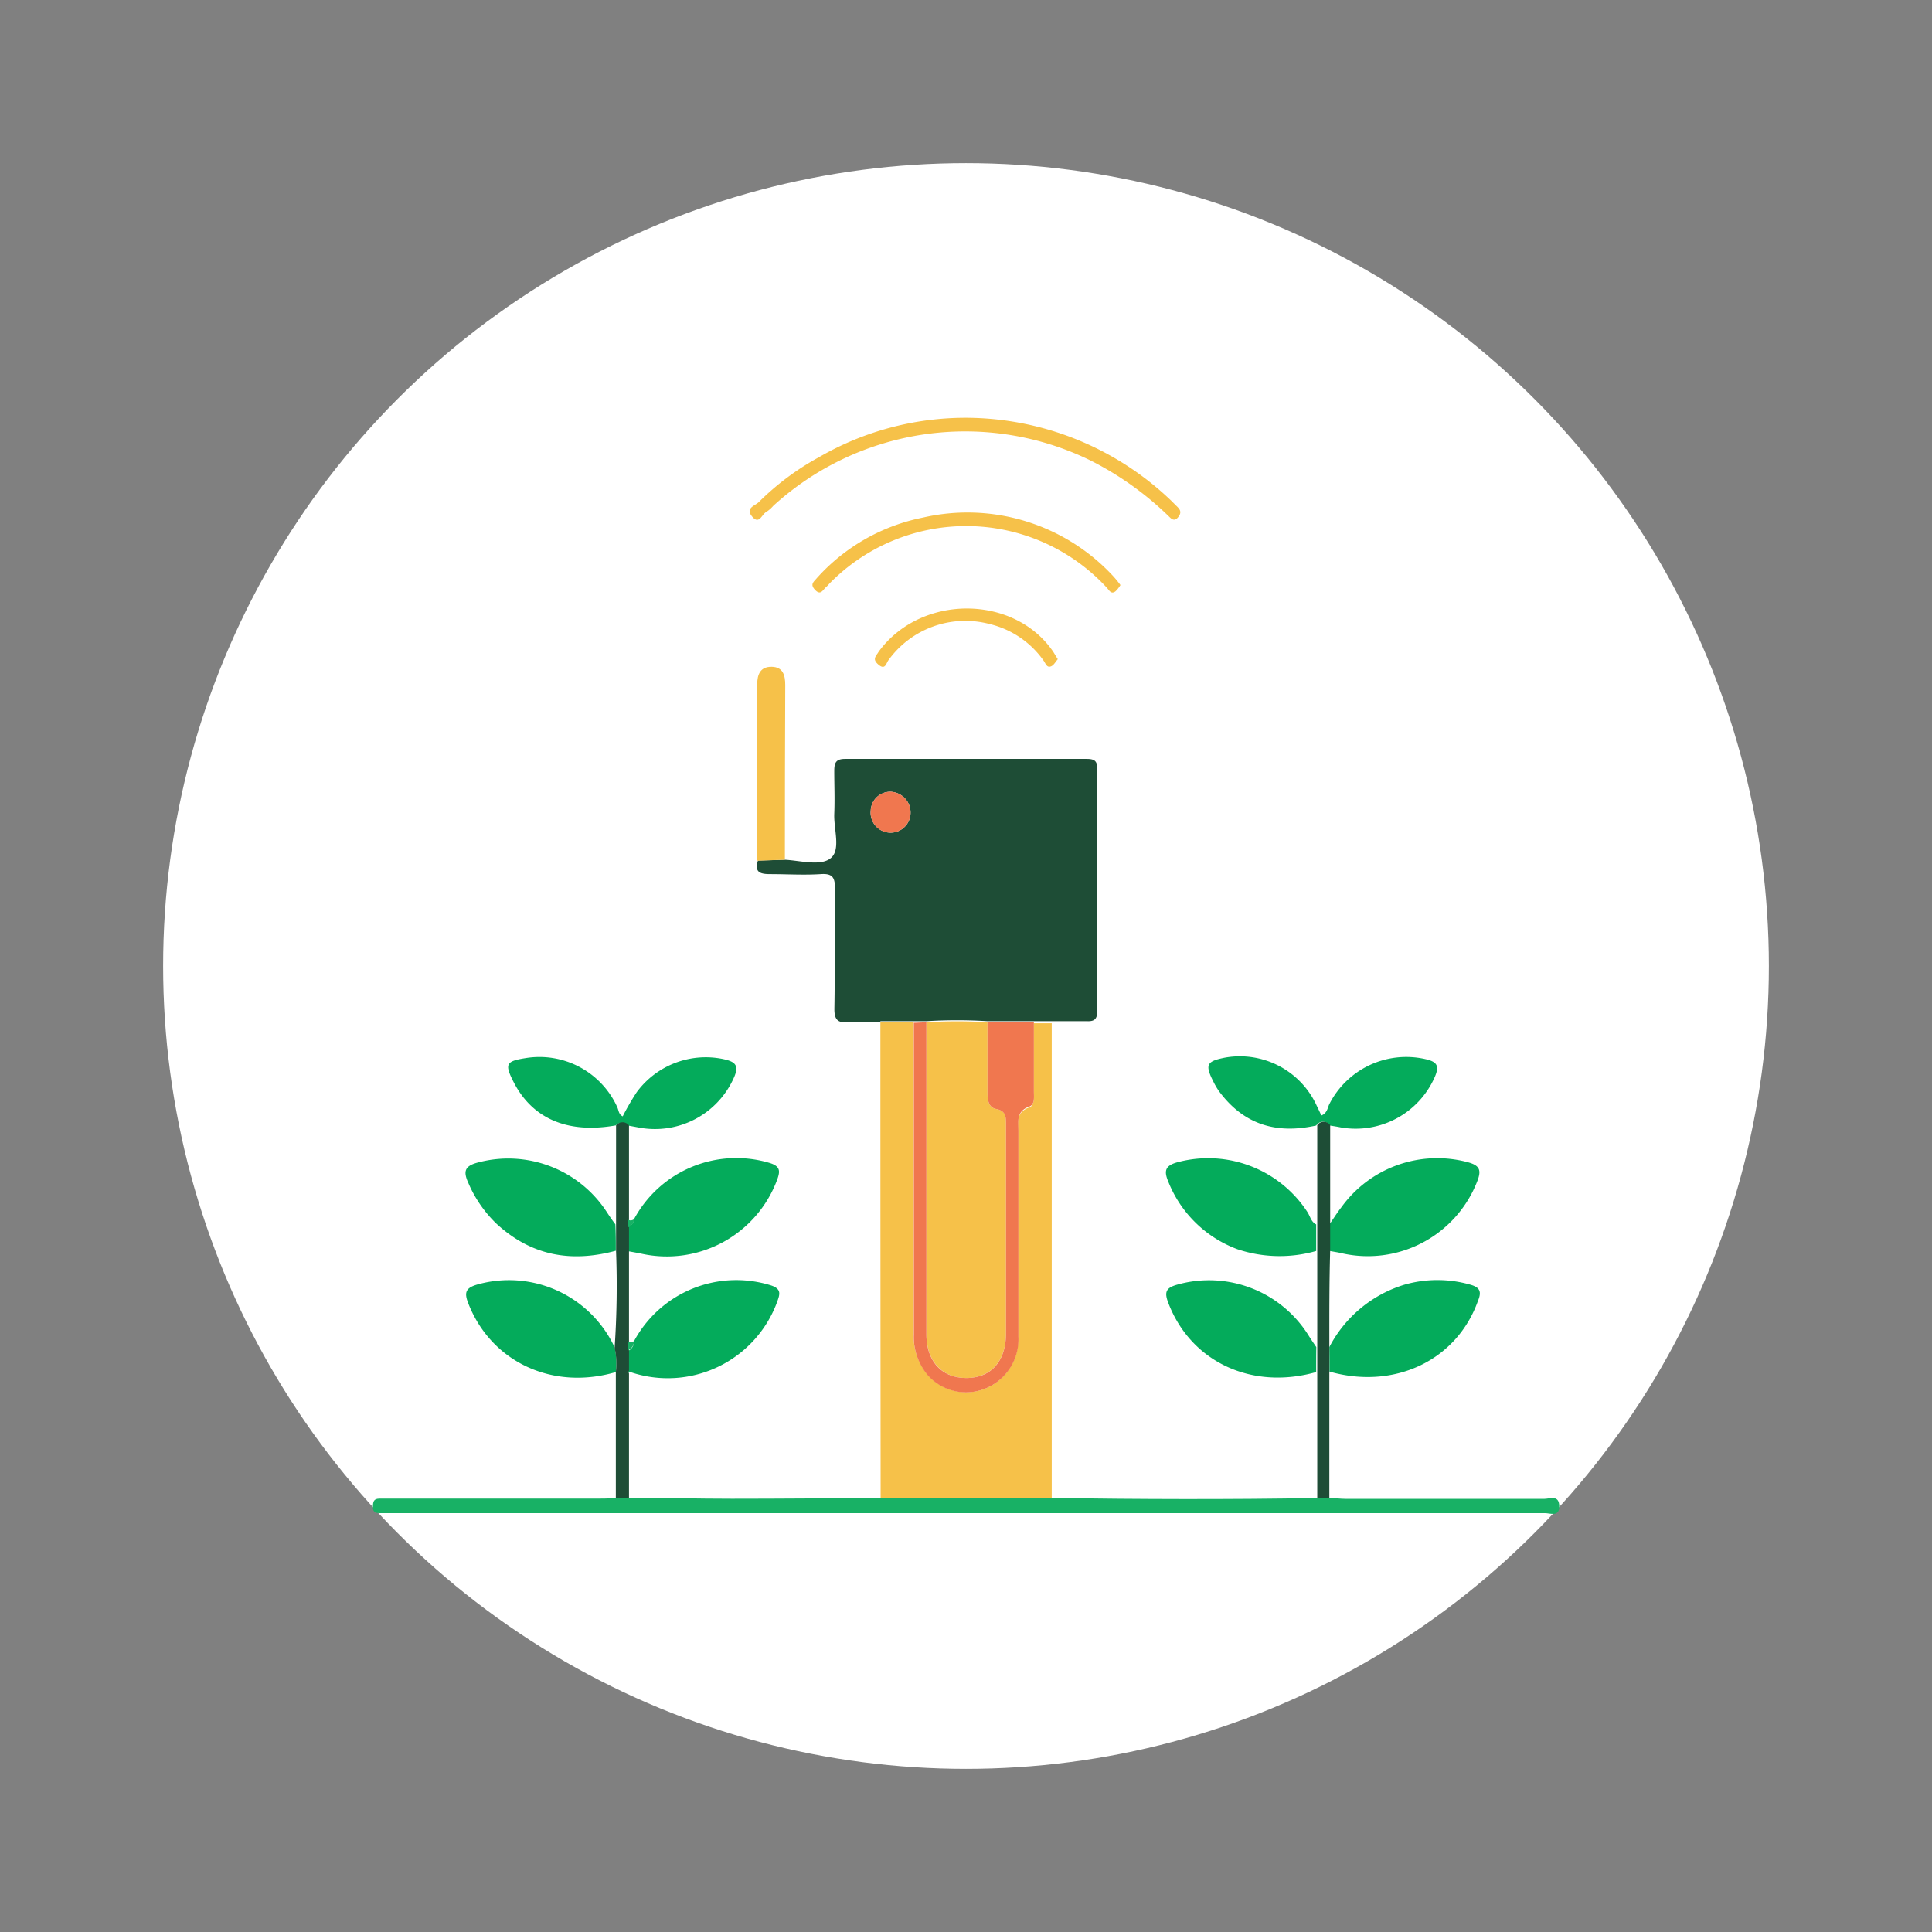 <svg id="Layer_1" data-name="Layer 1" xmlns="http://www.w3.org/2000/svg" viewBox="0 0 160 160"><rect x="0" y="0" width="160" height="160" fill="#808080" stroke="none"/><defs><style>.cls-1{fill:#fff;}.cls-2{fill:#1e4d36;}.cls-3{fill:#f6c149;}.cls-4{fill:#18b165;}.cls-5{fill:#04ab5b;}.cls-6{fill:#f0774f;}</style></defs><circle class="cls-1" cx="80" cy="80" r="66.49"/><path class="cls-2" d="M72.91,84.65c-.89,0-1.78-.09-2.66,0s-1.16-.22-1.15-1.12c.06-3.31,0-6.62.05-9.92,0-.92-.18-1.29-1.18-1.22-1.4.09-2.8,0-4.2,0-.88,0-1.29-.19-1-1.12L65,71.2c1.3.07,3,.56,3.82-.15s.22-2.39.27-3.64,0-2.38,0-3.56c0-.69.14-1,.9-1q10,0,20,0c.65,0,.89.16.88.85q0,10,0,20c0,.66-.19.9-.86.87-1,0-2,0-2.93,0H81.78a40.68,40.68,0,0,0-5.06,0H72.91ZM75.4,67.47a1.73,1.73,0,0,0-1.62-1.9,1.62,1.62,0,0,0-1.67,1.57,1.65,1.65,0,0,0,3.29.33Z"/><path class="cls-3" d="M72.91,84.65h2.76q0,12.91,0,25.81a4.92,4.92,0,0,0,1.17,3.4A4.24,4.24,0,0,0,81.59,115a4.39,4.39,0,0,0,2.73-4.21c0-5.67,0-11.35,0-17,0-.81-.21-1.68.9-2.07.48-.17.38-.8.38-1.26,0-1.91,0-3.82,0-5.72H87.1q0,19.7,0,39.4H72.93Q72.91,104.37,72.91,84.65Z"/><path class="cls-4" d="M72.93,124.06H87.08c7.32.1,14.64.13,22,0h1c.46,0,.93.07,1.39.07,5.47,0,11,0,16.42,0,.45,0,1.22-.36,1.24.59s-.77.58-1.21.59q-15.27,0-30.55,0H31.43c-.34,0-.56-.1-.55-.51s.05-.68.52-.69H49.48c.5,0,1,0,1.51-.07h1c2.87,0,5.74.08,8.61.08C64.73,124.12,68.83,124.08,72.93,124.06Z"/><path class="cls-5" d="M109,93.21c-3.29.73-6-.06-8.06-2.86a6,6,0,0,1-.45-.77c-.72-1.42-.57-1.7,1-2a7,7,0,0,1,7.56,4c.13.26.25.52.38.8.52-.21.51-.69.69-1A7.15,7.15,0,0,1,118,87.7c1,.22,1.25.54.8,1.54A7.15,7.15,0,0,1,111,93.36c-.28-.06-.58-.1-.87-.15A.67.67,0,0,0,109,93.21Z"/><path class="cls-5" d="M51,93.2c-4,.71-6.94-.56-8.49-3.64-.73-1.44-.6-1.68,1-1.93a7.08,7.08,0,0,1,7.61,4.06c.12.26.11.6.45.76a21.31,21.31,0,0,1,1.16-2,7.1,7.1,0,0,1,7.18-2.74c1,.22,1.34.52.84,1.6a7.15,7.15,0,0,1-7.83,4.07L52,93.21A.68.68,0,0,0,51,93.2Z"/><path class="cls-5" d="M52.52,100.94a9.62,9.62,0,0,1,11.25-4.62c.87.28.84.69.59,1.38a9.75,9.75,0,0,1-11.22,6.13c-.37-.08-.74-.14-1.12-.21v-2A.87.87,0,0,0,52.52,100.94Z"/><path class="cls-5" d="M51,103.58c-3.7,1-7,.43-9.91-2.26A10.33,10.33,0,0,1,38.8,98c-.46-1-.33-1.45.83-1.74a9.73,9.73,0,0,1,10.63,4.13c.23.35.46.69.7,1C51,102.13,51,102.86,51,103.58Z"/><path class="cls-5" d="M109,103.6a11,11,0,0,1-6.51-.14,9.83,9.83,0,0,1-5.74-5.61c-.39-.92-.22-1.33.77-1.6a9.81,9.81,0,0,1,10.77,4.15c.22.35.3.8.71,1Z"/><path class="cls-5" d="M110.08,101.42c.34-.48.66-1,1-1.43a9.78,9.78,0,0,1,10.48-3.74c1,.27,1.14.67.77,1.6a9.72,9.72,0,0,1-11.25,5.93c-.33-.08-.67-.12-1-.19Z"/><path class="cls-5" d="M52.5,111.08a9.62,9.62,0,0,1,11.38-4.62c.87.3.69.75.49,1.33a9.65,9.65,0,0,1-12.22,5.82.33.33,0,0,0-.13,0v-1.74A.83.83,0,0,0,52.5,111.08Z"/><path class="cls-5" d="M109,113.63c-5.37,1.52-10.4-.87-12.25-5.74-.34-.89-.19-1.24.74-1.5a9.71,9.71,0,0,1,10.9,4.24c.2.32.41.62.62.93C109,112.25,109,112.94,109,113.63Z"/><path class="cls-5" d="M110.09,111.56a10.45,10.45,0,0,1,6.26-5.18,9.93,9.93,0,0,1,5.38,0c.81.22,1,.56.67,1.35-1.75,4.92-6.9,7.39-12.3,5.86C110.1,112.94,110.1,112.25,110.09,111.56Z"/><path class="cls-5" d="M51,113.63c-5.24,1.54-10.31-.83-12.21-5.67-.35-.89-.27-1.3.77-1.59a9.66,9.66,0,0,1,11.34,5.21A5.89,5.89,0,0,1,51,113.63Z"/><path class="cls-3" d="M80,34.6a24.65,24.65,0,0,1,17,6.87l.36.36c.27.27.6.52.21,1s-.67,0-.92-.21a26.08,26.08,0,0,0-6.31-4.47,23.58,23.58,0,0,0-26.3,3.74,2.66,2.66,0,0,1-.57.5c-.38.19-.59,1.1-1.18.39s.23-.89.54-1.19a22.07,22.07,0,0,1,5-3.73A24.23,24.23,0,0,1,80,34.6Z"/><path class="cls-3" d="M65,71.2l-2.29.08q0-7.31,0-14.61c0-.81.25-1.46,1.19-1.45s1.13.7,1.13,1.5Q65,64,65,71.2Z"/><path class="cls-2" d="M51,113.63a5.89,5.89,0,0,0-.1-2,76.23,76.23,0,0,0,.12-8c0-.72,0-1.45,0-2.18V93.2a.68.68,0,0,1,1.07,0q0,3.9,0,7.79l0,.65v2l0,7.57,0,.64v1.74a.15.15,0,0,0,0,.16c0,3.44,0,6.88,0,10.31H51C51,120.58,51,117.1,51,113.63Z"/><path class="cls-3" d="M92.79,48.45a2.3,2.3,0,0,1-.41.52c-.37.28-.53-.1-.71-.29a15.84,15.84,0,0,0-23-.33,2.2,2.2,0,0,1-.26.27c-.26.22-.44.72-.9.24s-.12-.67.15-1a16,16,0,0,1,8.79-5,16.45,16.45,0,0,1,15.68,4.79A8.78,8.78,0,0,1,92.79,48.45Z"/><path class="cls-2" d="M110.09,111.56c0,.69,0,1.38,0,2.07l0,10.42h-1l0-10.42c0-.69,0-1.38,0-2.07,0-2.65,0-5.31,0-8v-2.18c0-2.74,0-5.47,0-8.21a.67.67,0,0,1,1.07,0q0,4.1,0,8.21v2.17C110.08,106.25,110.09,108.91,110.09,111.56Z"/><path class="cls-3" d="M87.6,54.59c-.18.21-.31.46-.51.57-.39.2-.49-.21-.65-.43a7.66,7.66,0,0,0-4.52-3.06,7.85,7.85,0,0,0-8.34,3c-.19.24-.26.85-.82.38s-.22-.69,0-1.07C76.25,49.18,84,49.21,87.24,54Z"/><path class="cls-4" d="M52,101.65l0-.65a.42.42,0,0,0,.53-.06A.87.87,0,0,1,52,101.65Z"/><path class="cls-4" d="M52,111.83l0-.64.51-.11A.83.83,0,0,1,52,111.83Z"/><path class="cls-4" d="M52,113.73a.15.15,0,0,1,0-.16.33.33,0,0,1,.13,0A.29.29,0,0,1,52,113.73Z"/><path class="cls-3" d="M76.72,84.66a40.68,40.68,0,0,1,5.06,0c0,2,0,3.9,0,5.85,0,.6.1,1.22.72,1.33.83.16.81.66.81,1.28,0,5.77,0,11.54,0,17.31,0,2.29-1.25,3.68-3.26,3.69s-3.32-1.36-3.33-3.63Q76.71,97.57,76.72,84.66Z"/><path class="cls-6" d="M76.72,84.66q0,12.91,0,25.83c0,2.27,1.29,3.64,3.33,3.63s3.26-1.4,3.26-3.69c0-5.77,0-11.54,0-17.31,0-.62,0-1.12-.81-1.28-.62-.11-.72-.73-.72-1.33,0-2,0-3.9,0-5.85h3.84c0,1.9,0,3.81,0,5.72,0,.46.1,1.09-.38,1.26-1.11.39-.9,1.26-.9,2.07,0,5.68,0,11.36,0,17A4.39,4.39,0,0,1,81.59,115a4.24,4.24,0,0,1-4.74-1.09,4.92,4.92,0,0,1-1.17-3.4q0-12.9,0-25.81Z"/><path class="cls-6" d="M75.4,67.47a1.65,1.65,0,0,1-3.29-.33,1.62,1.62,0,0,1,1.67-1.57A1.73,1.73,0,0,1,75.4,67.47Z"/></svg>